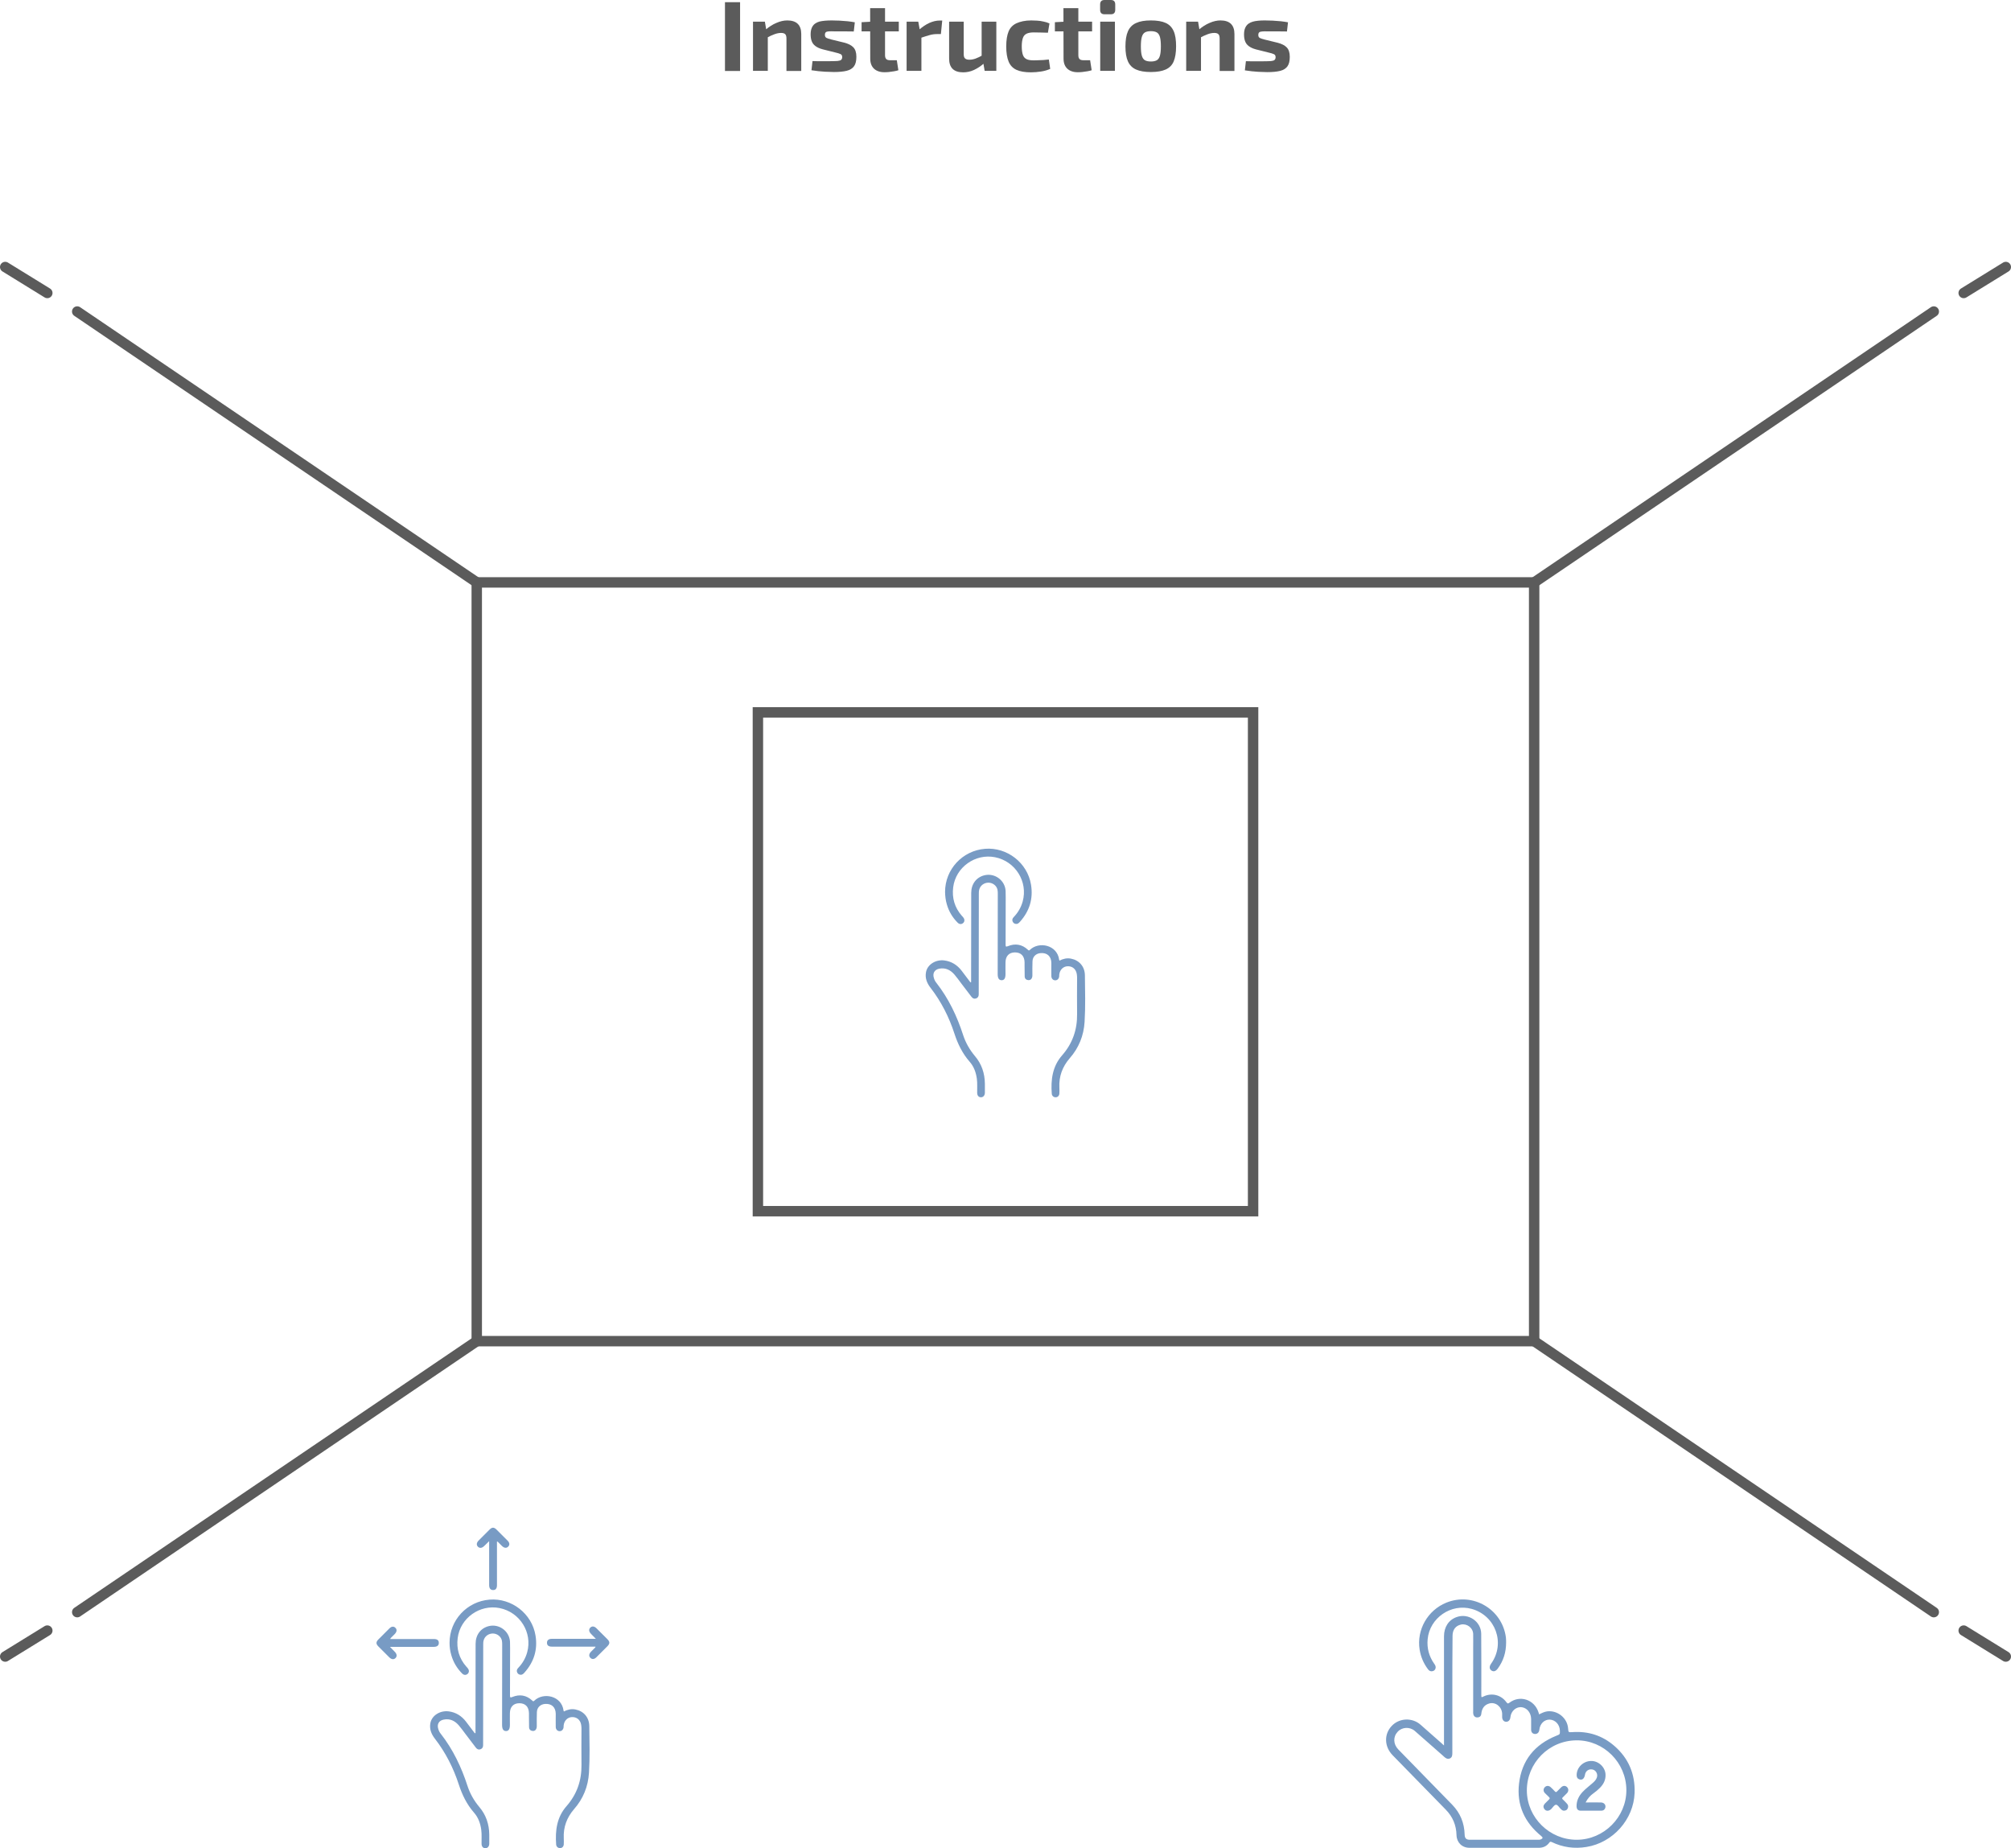 <?xml version="1.0" encoding="utf-8"?>
<!-- Generator: Adobe Illustrator 24.0.0, SVG Export Plug-In . SVG Version: 6.00 Build 0)  -->
<svg version="1.1" id="Layer_1" xmlns="http://www.w3.org/2000/svg" xmlns:xlink="http://www.w3.org/1999/xlink" x="0px" y="0px"
	 viewBox="0 0 192.98 177.31" style="enable-background:new 0 0 192.98 177.31;" xml:space="preserve">
<style type="text/css">
	.st0{fill:#789BC4;}
	.st1{fill:#5B5B5B;}
	.st2{fill:none;stroke:#5B5B5B;stroke-miterlimit:10;}
	.st3{fill:none;stroke:#5B5B5B;stroke-linecap:round;stroke-miterlimit:10;}
</style>
<g>
	<g>
		<g id="gOigyW_2_">
			<g>
				<path class="st0" d="M138.57,167.47c0-0.16,0-0.26,0-0.36c0-3.37,0-6.74,0-10.11c0-0.9,0.45-1.58,1.22-1.85
					c1.12-0.4,2.34,0.42,2.35,1.61c0.02,1.95,0.01,3.9,0.01,5.84c0,0.28,0,0.28,0.24,0.16c0.77-0.36,1.65-0.14,2.16,0.55
					c0.1,0.13,0.14,0.18,0.3,0.06c1-0.76,2.38-0.31,2.78,0.9c0.02,0.07,0.04,0.13,0.07,0.22c0.25-0.13,0.5-0.25,0.77-0.29
					c1-0.12,1.94,0.64,2.01,1.65c0.03,0.38,0.03,0.36,0.43,0.34c1.51-0.1,2.86,0.33,4,1.32c1.37,1.18,2.01,2.71,1.95,4.51
					c-0.09,2.56-2.09,4.78-4.62,5.19c-1.16,0.19-2.27,0.04-3.33-0.47c-0.12-0.05-0.17-0.04-0.24,0.06c-0.25,0.34-0.59,0.49-1,0.49
					c-2.22,0-4.44,0-6.66,0c-0.71,0-1.22-0.51-1.24-1.21c-0.02-0.96-0.37-1.78-1.04-2.46c-1.7-1.74-3.4-3.47-5.09-5.21
					c-0.81-0.83-0.84-2.03-0.08-2.82c0.73-0.77,1.98-0.81,2.77-0.1c0.67,0.6,1.35,1.19,2.03,1.79
					C138.41,167.34,138.47,167.38,138.57,167.47z M139.37,162.55c0,1.87,0,3.74,0,5.61c0,0.22,0,0.45-0.24,0.56
					c-0.24,0.1-0.41-0.04-0.58-0.19c-0.02-0.02-0.03-0.03-0.05-0.05c-0.91-0.8-1.82-1.6-2.73-2.4c-0.48-0.42-1.22-0.38-1.64,0.07
					c-0.46,0.49-0.44,1.2,0.06,1.71c1.72,1.77,3.45,3.53,5.17,5.3c0.77,0.79,1.16,1.75,1.19,2.85c0.01,0.37,0.15,0.51,0.51,0.51
					c2.18,0,4.36,0,6.54,0c0.08,0,0.17,0,0.25-0.03c0.22-0.1,0.23-0.18,0.05-0.33c-1.6-1.3-2.37-2.98-2.13-5.03
					c0.26-2.23,1.5-3.75,3.58-4.59c0.35-0.14,0.35-0.13,0.34-0.5c-0.02-0.58-0.44-1.03-0.98-1.05c-0.51-0.01-0.93,0.39-0.99,0.97
					c-0.03,0.26-0.18,0.41-0.41,0.41c-0.24-0.01-0.38-0.16-0.38-0.43c0-0.34,0-0.68,0-1.02c-0.01-0.56-0.36-1.02-0.85-1.11
					c-0.56-0.1-1.08,0.34-1.14,0.96c-0.02,0.26-0.19,0.43-0.4,0.43c-0.23,0-0.39-0.19-0.39-0.46c0-0.11,0-0.22,0-0.33
					c-0.04-0.66-0.63-1.13-1.23-0.97c-0.5,0.14-0.72,0.5-0.77,0.99c-0.02,0.22-0.15,0.34-0.36,0.35c-0.21,0.02-0.37-0.11-0.41-0.33
					c-0.02-0.08-0.01-0.17-0.01-0.25c0-2.03,0-4.05,0-6.08c0-0.45,0.01-0.9,0-1.35c-0.02-0.59-0.6-1.02-1.17-0.9
					c-0.52,0.12-0.81,0.5-0.81,1.09C139.37,158.83,139.37,160.69,139.37,162.55z M156.07,171.75c-0.01-2.63-2.16-4.78-4.77-4.77
					c-2.66,0.01-4.79,2.17-4.78,4.83c0.02,2.59,2.18,4.72,4.8,4.71C153.92,176.51,156.08,174.34,156.07,171.75z"/>
				<path class="st0" d="M144.53,157.58c0,0.96-0.26,1.77-0.79,2.5c-0.2,0.28-0.41,0.34-0.62,0.2c-0.21-0.15-0.22-0.39-0.02-0.67
					c1.38-1.94,0.42-4.6-1.87-5.24c-1.99-0.55-4.04,0.87-4.23,2.91c-0.08,0.86,0.13,1.64,0.63,2.35c0.11,0.15,0.18,0.29,0.12,0.47
					c-0.05,0.14-0.16,0.23-0.31,0.25c-0.17,0.03-0.3-0.05-0.4-0.18c-0.43-0.57-0.7-1.2-0.81-1.9c-0.3-1.9,0.77-3.77,2.56-4.5
					c2.54-1.03,5.37,0.62,5.72,3.34C144.53,157.29,144.53,157.47,144.53,157.58z"/>
				<path class="st0" d="M152.16,172.94c0.52,0,1-0.01,1.48,0c0.33,0.01,0.52,0.3,0.38,0.58c-0.07,0.15-0.2,0.21-0.36,0.21
					c-0.66,0-1.32,0-1.98,0c-0.26,0-0.39-0.16-0.39-0.44c0-0.54,0.23-0.99,0.59-1.37c0.29-0.31,0.64-0.56,0.96-0.85
					c0.17-0.15,0.33-0.31,0.4-0.53c0.11-0.33-0.09-0.69-0.41-0.76c-0.36-0.08-0.67,0.13-0.73,0.49c-0.06,0.37-0.25,0.54-0.52,0.46
					c-0.2-0.06-0.28-0.2-0.28-0.4c-0.01-0.73,0.61-1.35,1.37-1.37c0.72-0.02,1.36,0.58,1.4,1.28c0.03,0.52-0.18,0.93-0.53,1.29
					c-0.2,0.2-0.41,0.38-0.64,0.54C152.6,172.28,152.36,172.55,152.16,172.94z"/>
				<path class="st0" d="M150.1,173.73c-0.14,0.01-0.23-0.07-0.32-0.16c-0.16-0.14-0.29-0.42-0.47-0.41
					c-0.16,0.01-0.3,0.26-0.45,0.41c-0.23,0.22-0.51,0.22-0.66,0c-0.13-0.18-0.1-0.35,0.04-0.51c0.13-0.14,0.27-0.28,0.41-0.41
					c0.09-0.08,0.08-0.14,0-0.22c-0.14-0.13-0.27-0.26-0.4-0.39c-0.16-0.17-0.16-0.39-0.02-0.55c0.15-0.17,0.38-0.18,0.56-0.03
					c0.15,0.13,0.29,0.28,0.43,0.43c0.07,0.07,0.12,0.07,0.19,0c0.13-0.14,0.27-0.28,0.41-0.41c0.18-0.17,0.4-0.17,0.56-0.01
					c0.15,0.15,0.16,0.39,0,0.57c-0.13,0.14-0.27,0.28-0.41,0.41c-0.09,0.08-0.07,0.13,0,0.2c0.15,0.14,0.29,0.28,0.42,0.43
					c0.11,0.13,0.12,0.28,0.05,0.43C150.38,173.66,150.26,173.72,150.1,173.73z"/>
			</g>
		</g>
		<g id="Gq0Jpm_4_">
			<g>
				<path class="st0" d="M45.63,166.28c0-0.09,0-0.18,0-0.27c0-2.76,0-5.53,0.01-8.29c0-0.86,0.49-1.51,1.27-1.7
					c0.98-0.24,1.96,0.47,2.03,1.48c0.01,0.21,0.01,0.42,0.01,0.63c0,1.51,0,3.03-0.01,4.54c0,0.2,0.03,0.23,0.23,0.15
					c0.69-0.28,1.34-0.18,1.9,0.34c0.07,0.07,0.11,0.11,0.2,0.02c0.86-0.84,2.63-0.49,2.81,0.95c0,0.02,0.02,0.04,0.03,0.08
					c0.35-0.18,0.72-0.27,1.11-0.19c0.78,0.15,1.32,0.75,1.33,1.6c0.02,1.49,0.06,2.98-0.03,4.47c-0.08,1.32-0.56,2.5-1.43,3.49
					c-0.7,0.81-1.04,1.73-0.99,2.8c0.01,0.19,0.01,0.39,0,0.58c-0.01,0.21-0.16,0.36-0.35,0.36c-0.19,0.01-0.36-0.13-0.38-0.33
					c-0.1-1.35,0.06-2.63,0.99-3.69c1-1.14,1.46-2.46,1.44-3.97c-0.02-1.16,0-2.31,0-3.47c0-0.12-0.01-0.25-0.03-0.37
					c-0.08-0.48-0.43-0.76-0.89-0.74c-0.42,0.02-0.74,0.34-0.79,0.8c-0.01,0.06,0,0.12-0.01,0.19c-0.03,0.22-0.19,0.37-0.39,0.36
					c-0.2-0.01-0.35-0.16-0.36-0.39c-0.01-0.43,0-0.85,0-1.28c-0.01-0.64-0.41-1-1.05-0.94c-0.44,0.04-0.75,0.35-0.76,0.79
					c-0.02,0.43-0.01,0.87-0.01,1.3c0,0.08,0,0.17-0.03,0.25c-0.06,0.18-0.19,0.27-0.37,0.25c-0.2-0.02-0.33-0.14-0.34-0.35
					c-0.01-0.31,0-0.62-0.01-0.93c0-0.14,0-0.28,0-0.42c-0.01-0.62-0.35-0.96-0.92-0.96c-0.57,0-0.9,0.35-0.91,0.95
					c-0.01,0.37,0,0.75,0,1.12c0,0.42-0.12,0.6-0.38,0.6c-0.25-0.01-0.37-0.19-0.37-0.59c0-2.56,0-5.12,0.01-7.68
					c0-0.14,0-0.28-0.03-0.42c-0.09-0.39-0.46-0.67-0.87-0.67c-0.41,0-0.78,0.27-0.88,0.66c-0.04,0.14-0.04,0.28-0.04,0.42
					c0,3.14,0,6.29-0.01,9.43c0,0.07,0,0.14,0,0.21c0,0.19-0.08,0.33-0.26,0.39c-0.18,0.06-0.32-0.01-0.43-0.15
					c-0.33-0.43-0.66-0.86-0.99-1.3c-0.21-0.28-0.41-0.56-0.64-0.83c-0.38-0.45-0.86-0.69-1.46-0.57c-0.47,0.09-0.67,0.45-0.52,0.91
					c0.05,0.17,0.13,0.33,0.25,0.47c1.17,1.5,1.97,3.19,2.55,4.98c0.24,0.74,0.62,1.41,1.13,2.02c0.65,0.76,0.95,1.66,0.96,2.66
					c0,0.29,0,0.59,0,0.88c-0.01,0.26-0.17,0.43-0.39,0.42c-0.22-0.01-0.35-0.17-0.35-0.44c-0.01-0.44,0.03-0.88-0.03-1.33
					c-0.08-0.61-0.29-1.19-0.7-1.65c-0.69-0.79-1.13-1.7-1.45-2.68c-0.52-1.6-1.27-3.08-2.3-4.41c-0.34-0.44-0.54-0.93-0.43-1.5
					c0.14-0.73,0.93-1.22,1.75-1.12c0.7,0.09,1.25,0.44,1.67,0.99c0.28,0.37,0.56,0.74,0.84,1.11
					C45.6,166.29,45.62,166.29,45.63,166.28z"/>
				<path class="st0" d="M43.14,157.62c0-2.17,1.67-3.97,3.84-4.14c2.11-0.17,4.07,1.34,4.41,3.45c0.22,1.35-0.15,2.53-1.06,3.55
					c-0.1,0.11-0.21,0.22-0.37,0.21c-0.15-0.01-0.26-0.08-0.33-0.22c-0.08-0.17-0.02-0.32,0.1-0.44c0.41-0.43,0.7-0.92,0.86-1.5
					c0.52-1.9-0.7-3.85-2.65-4.24c-1.9-0.38-3.78,0.96-4.02,2.88c-0.13,1.03,0.14,1.95,0.83,2.74c0.05,0.05,0.1,0.1,0.14,0.16
					c0.14,0.17,0.14,0.38,0,0.52c-0.16,0.15-0.37,0.15-0.54-0.02c-0.5-0.5-0.85-1.09-1.04-1.76
					C43.19,158.41,43.14,158.02,43.14,157.62z"/>
				<g>
					<path class="st0" d="M57.15,157.99c-0.13,0-0.24,0-0.35,0c-1.28,0-2.56,0-3.84,0c-0.31,0-0.47-0.12-0.47-0.36
						c-0.01-0.25,0.16-0.39,0.47-0.39c1.3,0,2.61,0,3.91,0c0.08,0,0.17,0,0.31,0c-0.17-0.18-0.31-0.32-0.45-0.46
						c-0.22-0.22-0.25-0.44-0.09-0.61c0.17-0.17,0.39-0.15,0.61,0.07c0.35,0.34,0.69,0.69,1.04,1.04c0.24,0.24,0.24,0.42,0.01,0.66
						c-0.35,0.36-0.71,0.71-1.07,1.07c-0.2,0.2-0.41,0.22-0.57,0.06c-0.17-0.16-0.15-0.38,0.05-0.59c0.13-0.14,0.27-0.28,0.41-0.41
						C57.13,158.06,57.13,158.04,57.15,157.99z"/>
					<path class="st0" d="M37.45,157.26c0.13,0,0.24,0,0.35,0c1.28,0,2.56,0,3.84,0c0.31,0,0.47,0.12,0.47,0.36
						c0.01,0.25-0.16,0.39-0.47,0.39c-1.3,0-2.61,0-3.91,0c-0.08,0-0.17,0-0.31,0c0.17,0.18,0.31,0.32,0.45,0.46
						c0.22,0.22,0.25,0.44,0.09,0.61c-0.17,0.17-0.39,0.15-0.61-0.07c-0.35-0.34-0.69-0.69-1.04-1.04
						c-0.24-0.24-0.24-0.42-0.01-0.66c0.35-0.36,0.71-0.71,1.07-1.07c0.2-0.2,0.41-0.22,0.57-0.06c0.17,0.16,0.15,0.38-0.05,0.59
						c-0.13,0.14-0.27,0.28-0.41,0.41C37.47,157.19,37.47,157.21,37.45,157.26z"/>
					<path class="st0" d="M47.69,147.9c0,0.13,0,0.24,0,0.35c0,1.28,0,2.56,0,3.84c0,0.31-0.12,0.47-0.36,0.47
						c-0.25,0.01-0.39-0.16-0.39-0.47c0-1.3,0-2.61,0-3.91c0-0.08,0-0.17,0-0.31c-0.18,0.17-0.32,0.31-0.46,0.45
						c-0.22,0.22-0.44,0.25-0.61,0.09c-0.17-0.17-0.15-0.39,0.07-0.61c0.34-0.35,0.69-0.69,1.04-1.04c0.24-0.24,0.42-0.24,0.66-0.01
						c0.36,0.35,0.71,0.71,1.07,1.07c0.2,0.2,0.22,0.41,0.06,0.57c-0.16,0.17-0.38,0.15-0.59-0.05c-0.14-0.13-0.28-0.27-0.41-0.41
						C47.76,147.93,47.74,147.92,47.69,147.9z"/>
				</g>
			</g>
		</g>
	</g>
	<g id="Gq0Jpm_3_">
		<g>
			<path class="st0" d="M93.19,94.24c0-0.09,0-0.18,0-0.27c0-2.76,0-5.53,0.01-8.29c0-0.86,0.49-1.51,1.27-1.7
				c0.98-0.24,1.96,0.47,2.03,1.48c0.01,0.21,0.01,0.42,0.01,0.63c0,1.51,0,3.03-0.01,4.54c0,0.2,0.03,0.23,0.23,0.15
				c0.69-0.28,1.34-0.18,1.9,0.34c0.07,0.07,0.11,0.11,0.2,0.02c0.86-0.84,2.63-0.49,2.81,0.95c0,0.02,0.02,0.04,0.03,0.08
				c0.35-0.18,0.72-0.27,1.11-0.19c0.78,0.15,1.32,0.75,1.33,1.6c0.02,1.49,0.06,2.98-0.03,4.47c-0.08,1.32-0.56,2.5-1.43,3.49
				c-0.7,0.81-1.04,1.73-0.99,2.8c0.01,0.19,0.01,0.39,0,0.58c-0.01,0.21-0.16,0.36-0.35,0.36c-0.19,0.01-0.36-0.13-0.38-0.33
				c-0.1-1.35,0.06-2.63,0.99-3.69c1-1.14,1.46-2.46,1.44-3.97c-0.02-1.16,0-2.31,0-3.47c0-0.12-0.01-0.25-0.03-0.37
				c-0.08-0.48-0.43-0.76-0.89-0.74c-0.42,0.02-0.74,0.34-0.79,0.8c-0.01,0.06,0,0.12-0.01,0.19c-0.03,0.22-0.19,0.37-0.39,0.36
				c-0.2-0.01-0.35-0.16-0.36-0.39c-0.01-0.43,0-0.85,0-1.28c-0.01-0.64-0.41-1-1.05-0.94c-0.44,0.04-0.75,0.35-0.76,0.79
				c-0.02,0.43-0.01,0.87-0.01,1.3c0,0.08,0,0.17-0.03,0.25c-0.06,0.18-0.19,0.27-0.37,0.25c-0.2-0.02-0.33-0.14-0.34-0.35
				c-0.01-0.31,0-0.62-0.01-0.93c0-0.14,0-0.28,0-0.42c-0.01-0.62-0.35-0.96-0.92-0.96c-0.57,0-0.9,0.35-0.91,0.95
				c-0.01,0.37,0,0.75,0,1.12c0,0.42-0.12,0.6-0.38,0.6c-0.25-0.01-0.37-0.19-0.37-0.59c0-2.56,0-5.12,0.01-7.68
				c0-0.14,0-0.28-0.03-0.42c-0.09-0.39-0.46-0.67-0.87-0.67c-0.41,0-0.78,0.27-0.88,0.66c-0.04,0.14-0.04,0.28-0.04,0.42
				c0,3.14,0,6.29-0.01,9.43c0,0.07,0,0.14,0,0.21c0,0.19-0.08,0.33-0.26,0.39c-0.18,0.06-0.32-0.01-0.43-0.15
				c-0.33-0.43-0.66-0.86-0.99-1.3c-0.21-0.28-0.41-0.56-0.64-0.83c-0.38-0.45-0.86-0.69-1.46-0.58c-0.47,0.09-0.67,0.45-0.52,0.91
				c0.05,0.17,0.13,0.33,0.25,0.47c1.17,1.5,1.97,3.19,2.55,4.98c0.24,0.74,0.62,1.41,1.13,2.02c0.65,0.76,0.95,1.66,0.96,2.66
				c0,0.29,0,0.59,0,0.88c-0.01,0.26-0.17,0.43-0.39,0.42c-0.22-0.01-0.35-0.17-0.35-0.44c-0.01-0.44,0.03-0.88-0.03-1.33
				c-0.08-0.61-0.29-1.19-0.7-1.65c-0.69-0.79-1.13-1.7-1.45-2.68c-0.52-1.6-1.27-3.08-2.3-4.41c-0.34-0.44-0.54-0.93-0.43-1.5
				c0.14-0.73,0.93-1.22,1.75-1.12c0.7,0.09,1.25,0.44,1.67,0.99c0.28,0.37,0.56,0.74,0.84,1.11
				C93.16,94.25,93.17,94.24,93.19,94.24z"/>
			<path class="st0" d="M90.69,85.58c0-2.17,1.67-3.97,3.84-4.14c2.11-0.17,4.07,1.34,4.41,3.45c0.22,1.35-0.15,2.53-1.06,3.55
				c-0.1,0.11-0.21,0.22-0.37,0.21c-0.15-0.01-0.26-0.08-0.33-0.22c-0.08-0.17-0.02-0.32,0.1-0.44c0.41-0.43,0.7-0.92,0.86-1.5
				c0.52-1.9-0.7-3.85-2.65-4.24c-1.9-0.38-3.78,0.96-4.02,2.88c-0.13,1.03,0.14,1.95,0.83,2.74c0.05,0.05,0.1,0.1,0.14,0.16
				c0.14,0.17,0.14,0.38,0,0.52c-0.16,0.15-0.37,0.15-0.54-0.02c-0.5-0.5-0.85-1.09-1.04-1.76C90.74,86.37,90.7,85.98,90.69,85.58z"
				/>
		</g>
	</g>
	<g>
		<path class="st1" d="M71.02,0.21v6.6h-1.45v-6.6H71.02z"/>
		<path class="st1" d="M73.4,2.08l0.16,0.94l0.12,0.12v3.66h-1.42V2.08H73.4z M75.55,1.96c0.89,0,1.34,0.44,1.34,1.31v3.54h-1.42
			v-3.1c0-0.21-0.04-0.36-0.12-0.43c-0.08-0.08-0.21-0.12-0.39-0.12c-0.2,0-0.41,0.04-0.63,0.12c-0.22,0.08-0.49,0.2-0.8,0.37
			l-0.07-0.79c0.34-0.29,0.68-0.51,1.04-0.66C74.86,2.04,75.21,1.96,75.55,1.96z"/>
		<path class="st1" d="M79.81,1.96c0.23,0,0.48,0.01,0.75,0.02c0.27,0.02,0.53,0.04,0.79,0.06c0.25,0.03,0.48,0.06,0.68,0.1
			l-0.1,0.88C81.61,3.02,81.31,3.01,81,3.01c-0.31,0-0.61,0-0.9,0C79.85,3,79.65,3,79.52,3.01c-0.13,0.01-0.23,0.04-0.28,0.09
			c-0.05,0.05-0.08,0.13-0.08,0.25c0,0.14,0.05,0.23,0.14,0.28s0.25,0.1,0.48,0.16l1.23,0.3c0.39,0.1,0.69,0.25,0.88,0.45
			c0.19,0.2,0.29,0.5,0.29,0.9c0,0.4-0.07,0.7-0.22,0.91s-0.38,0.36-0.7,0.44c-0.32,0.08-0.73,0.12-1.23,0.12
			c-0.2,0-0.49-0.01-0.88-0.03c-0.39-0.02-0.82-0.07-1.28-0.14l0.1-0.88c0.11,0.01,0.26,0.01,0.44,0.01c0.18,0,0.37,0,0.58,0
			c0.21,0,0.42,0,0.63,0c0.33,0,0.57-0.01,0.75-0.02c0.17-0.02,0.29-0.05,0.35-0.11s0.1-0.14,0.1-0.26c0-0.14-0.05-0.24-0.16-0.29
			s-0.28-0.11-0.52-0.16l-1.2-0.3c-0.3-0.08-0.53-0.19-0.7-0.32c-0.17-0.13-0.28-0.28-0.35-0.47c-0.07-0.18-0.1-0.41-0.1-0.66
			c0-0.33,0.07-0.58,0.2-0.78s0.34-0.34,0.64-0.43C78.92,2,79.32,1.96,79.81,1.96z"/>
		<path class="st1" d="M86.25,2.08v0.93h-3.57V2.13l0.92-0.05H86.25z M84.93,0.77V5.3c0,0.17,0.04,0.29,0.12,0.37
			s0.21,0.11,0.4,0.11h0.61l0.15,0.96c-0.12,0.04-0.25,0.07-0.42,0.1c-0.17,0.03-0.33,0.05-0.5,0.07c-0.17,0.02-0.31,0.02-0.42,0.02
			c-0.43,0-0.76-0.12-1-0.34c-0.24-0.23-0.36-0.55-0.36-0.97l-0.01-4.84H84.93z"/>
		<path class="st1" d="M88.12,2.08l0.17,0.94l0.13,0.12v3.66h-1.42V2.08H88.12z M90.42,1.96l-0.13,1.31H89.9
			c-0.22,0-0.46,0.03-0.7,0.1s-0.55,0.16-0.92,0.29l-0.1-0.79c0.33-0.29,0.67-0.52,1-0.67c0.34-0.15,0.67-0.23,0.99-0.23H90.42z"/>
		<path class="st1" d="M92.48,2.08v3.11c0,0.2,0.04,0.34,0.13,0.42s0.22,0.12,0.42,0.12c0.2,0,0.39-0.04,0.59-0.11
			s0.44-0.19,0.72-0.35l0.12,0.78c-0.34,0.3-0.68,0.52-1.01,0.67c-0.33,0.15-0.67,0.22-1.02,0.22c-0.9,0-1.35-0.44-1.35-1.32V2.08
			H92.48z M95.61,2.08v4.72h-1.12l-0.16-0.93l-0.13-0.13V2.08H95.61z"/>
		<path class="st1" d="M98.96,1.96c0.17,0,0.36,0.01,0.56,0.02s0.41,0.04,0.62,0.09c0.21,0.04,0.4,0.1,0.57,0.18l-0.15,0.89
			c-0.25-0.01-0.5-0.01-0.73-0.02c-0.23-0.01-0.44-0.01-0.63-0.01c-0.29,0-0.51,0.04-0.68,0.12c-0.17,0.08-0.29,0.21-0.36,0.41
			s-0.11,0.46-0.11,0.81c0,0.35,0.04,0.62,0.11,0.82s0.19,0.33,0.36,0.41c0.17,0.08,0.39,0.11,0.68,0.11c0.1,0,0.23,0,0.39-0.01
			c0.16-0.01,0.33-0.01,0.52-0.02s0.37-0.03,0.54-0.05l0.13,0.9c-0.25,0.11-0.54,0.2-0.87,0.25c-0.33,0.05-0.65,0.08-0.97,0.08
			c-0.59,0-1.05-0.08-1.4-0.24c-0.35-0.16-0.6-0.43-0.75-0.79c-0.15-0.36-0.23-0.85-0.23-1.45c0-0.61,0.08-1.09,0.23-1.45
			s0.41-0.62,0.76-0.78S98.38,1.96,98.96,1.96z"/>
		<path class="st1" d="M104.8,2.08v0.93h-3.57V2.13l0.92-0.05H104.8z M103.48,0.77V5.3c0,0.17,0.04,0.29,0.12,0.37
			s0.21,0.11,0.4,0.11h0.61l0.15,0.96c-0.12,0.04-0.25,0.07-0.42,0.1c-0.17,0.03-0.33,0.05-0.5,0.07c-0.17,0.02-0.31,0.02-0.42,0.02
			c-0.43,0-0.76-0.12-1-0.34c-0.24-0.23-0.36-0.55-0.36-0.97l-0.01-4.84H103.48z"/>
		<path class="st1" d="M106.6,0c0.28,0,0.42,0.14,0.42,0.43v0.51c0,0.29-0.14,0.43-0.42,0.43h-0.61c-0.28,0-0.42-0.14-0.42-0.43
			V0.43c0-0.29,0.14-0.43,0.42-0.43H106.6z M106.99,2.08v4.72h-1.41V2.08H106.99z"/>
		<path class="st1" d="M110.44,1.96c0.59,0,1.07,0.08,1.42,0.24c0.36,0.16,0.61,0.43,0.77,0.79s0.23,0.85,0.23,1.46
			c0,0.6-0.08,1.08-0.23,1.44s-0.41,0.62-0.77,0.78s-0.83,0.24-1.42,0.24c-0.59,0-1.06-0.08-1.42-0.24
			c-0.36-0.16-0.62-0.42-0.78-0.78C108.08,5.54,108,5.06,108,4.46c0-0.61,0.08-1.1,0.24-1.46c0.16-0.36,0.42-0.63,0.78-0.79
			C109.38,2.04,109.85,1.96,110.44,1.96z M110.44,2.99c-0.24,0-0.43,0.04-0.57,0.12c-0.14,0.08-0.24,0.23-0.3,0.44
			c-0.06,0.21-0.09,0.51-0.09,0.9c0,0.38,0.03,0.68,0.09,0.89c0.06,0.21,0.16,0.36,0.3,0.44c0.14,0.08,0.33,0.12,0.57,0.12
			s0.43-0.04,0.57-0.12c0.14-0.08,0.24-0.23,0.3-0.44c0.06-0.21,0.09-0.51,0.09-0.89c0-0.39-0.03-0.69-0.09-0.9
			c-0.06-0.21-0.16-0.36-0.3-0.44C110.87,3.03,110.68,2.99,110.44,2.99z"/>
		<path class="st1" d="M114.97,2.08l0.16,0.94l0.12,0.12v3.66h-1.42V2.08H114.97z M117.12,1.96c0.89,0,1.34,0.44,1.34,1.31v3.54
			h-1.42v-3.1c0-0.21-0.04-0.36-0.12-0.43c-0.08-0.08-0.21-0.12-0.39-0.12c-0.2,0-0.41,0.04-0.63,0.12c-0.22,0.08-0.49,0.2-0.8,0.37
			l-0.07-0.79c0.34-0.29,0.68-0.51,1.04-0.66C116.43,2.04,116.78,1.96,117.12,1.96z"/>
		<path class="st1" d="M121.38,1.96c0.23,0,0.48,0.01,0.75,0.02c0.27,0.02,0.53,0.04,0.79,0.06c0.25,0.03,0.48,0.06,0.68,0.1
			l-0.1,0.88c-0.31-0.01-0.61-0.01-0.92-0.01c-0.31,0-0.61,0-0.9,0c-0.25-0.01-0.44,0-0.57,0.01c-0.13,0.01-0.23,0.04-0.28,0.09
			c-0.05,0.05-0.08,0.13-0.08,0.25c0,0.14,0.05,0.23,0.14,0.28s0.25,0.1,0.48,0.16l1.23,0.3c0.39,0.1,0.69,0.25,0.88,0.45
			c0.19,0.2,0.29,0.5,0.29,0.9c0,0.4-0.07,0.7-0.22,0.91s-0.38,0.36-0.7,0.44c-0.32,0.08-0.73,0.12-1.23,0.12
			c-0.2,0-0.49-0.01-0.88-0.03c-0.39-0.02-0.82-0.07-1.28-0.14l0.1-0.88c0.11,0.01,0.26,0.01,0.44,0.01c0.18,0,0.37,0,0.58,0
			c0.21,0,0.42,0,0.63,0c0.33,0,0.57-0.01,0.75-0.02c0.17-0.02,0.29-0.05,0.35-0.11s0.1-0.14,0.1-0.26c0-0.14-0.05-0.24-0.16-0.29
			s-0.28-0.11-0.52-0.16l-1.2-0.3c-0.3-0.08-0.53-0.19-0.7-0.32c-0.17-0.13-0.28-0.28-0.35-0.47c-0.07-0.18-0.1-0.41-0.1-0.66
			c0-0.33,0.07-0.58,0.2-0.78s0.34-0.34,0.64-0.43C120.49,2,120.89,1.96,121.38,1.96z"/>
	</g>
	<rect x="72.73" y="68.35" class="st2" width="47.52" height="47.86"/>
	<g>
		<rect x="45.75" y="55.88" class="st2" width="101.47" height="72.8"/>
		<g>
			<line class="st3" x1="188.44" y1="156.45" x2="192.48" y2="158.94"/>
			<line class="st3" x1="147.23" y1="128.68" x2="185.57" y2="154.68"/>
			<g>
				<line class="st3" x1="4.54" y1="156.45" x2="0.5" y2="158.94"/>
				<line class="st3" x1="45.75" y1="128.68" x2="7.41" y2="154.68"/>
			</g>
		</g>
		<g>
			<line class="st3" x1="188.44" y1="28.11" x2="192.48" y2="25.62"/>
			<line class="st3" x1="147.23" y1="55.88" x2="185.57" y2="29.89"/>
			<g>
				<line class="st3" x1="4.54" y1="28.11" x2="0.5" y2="25.62"/>
				<line class="st3" x1="45.75" y1="55.88" x2="7.41" y2="29.89"/>
			</g>
		</g>
	</g>
</g>
</svg>
